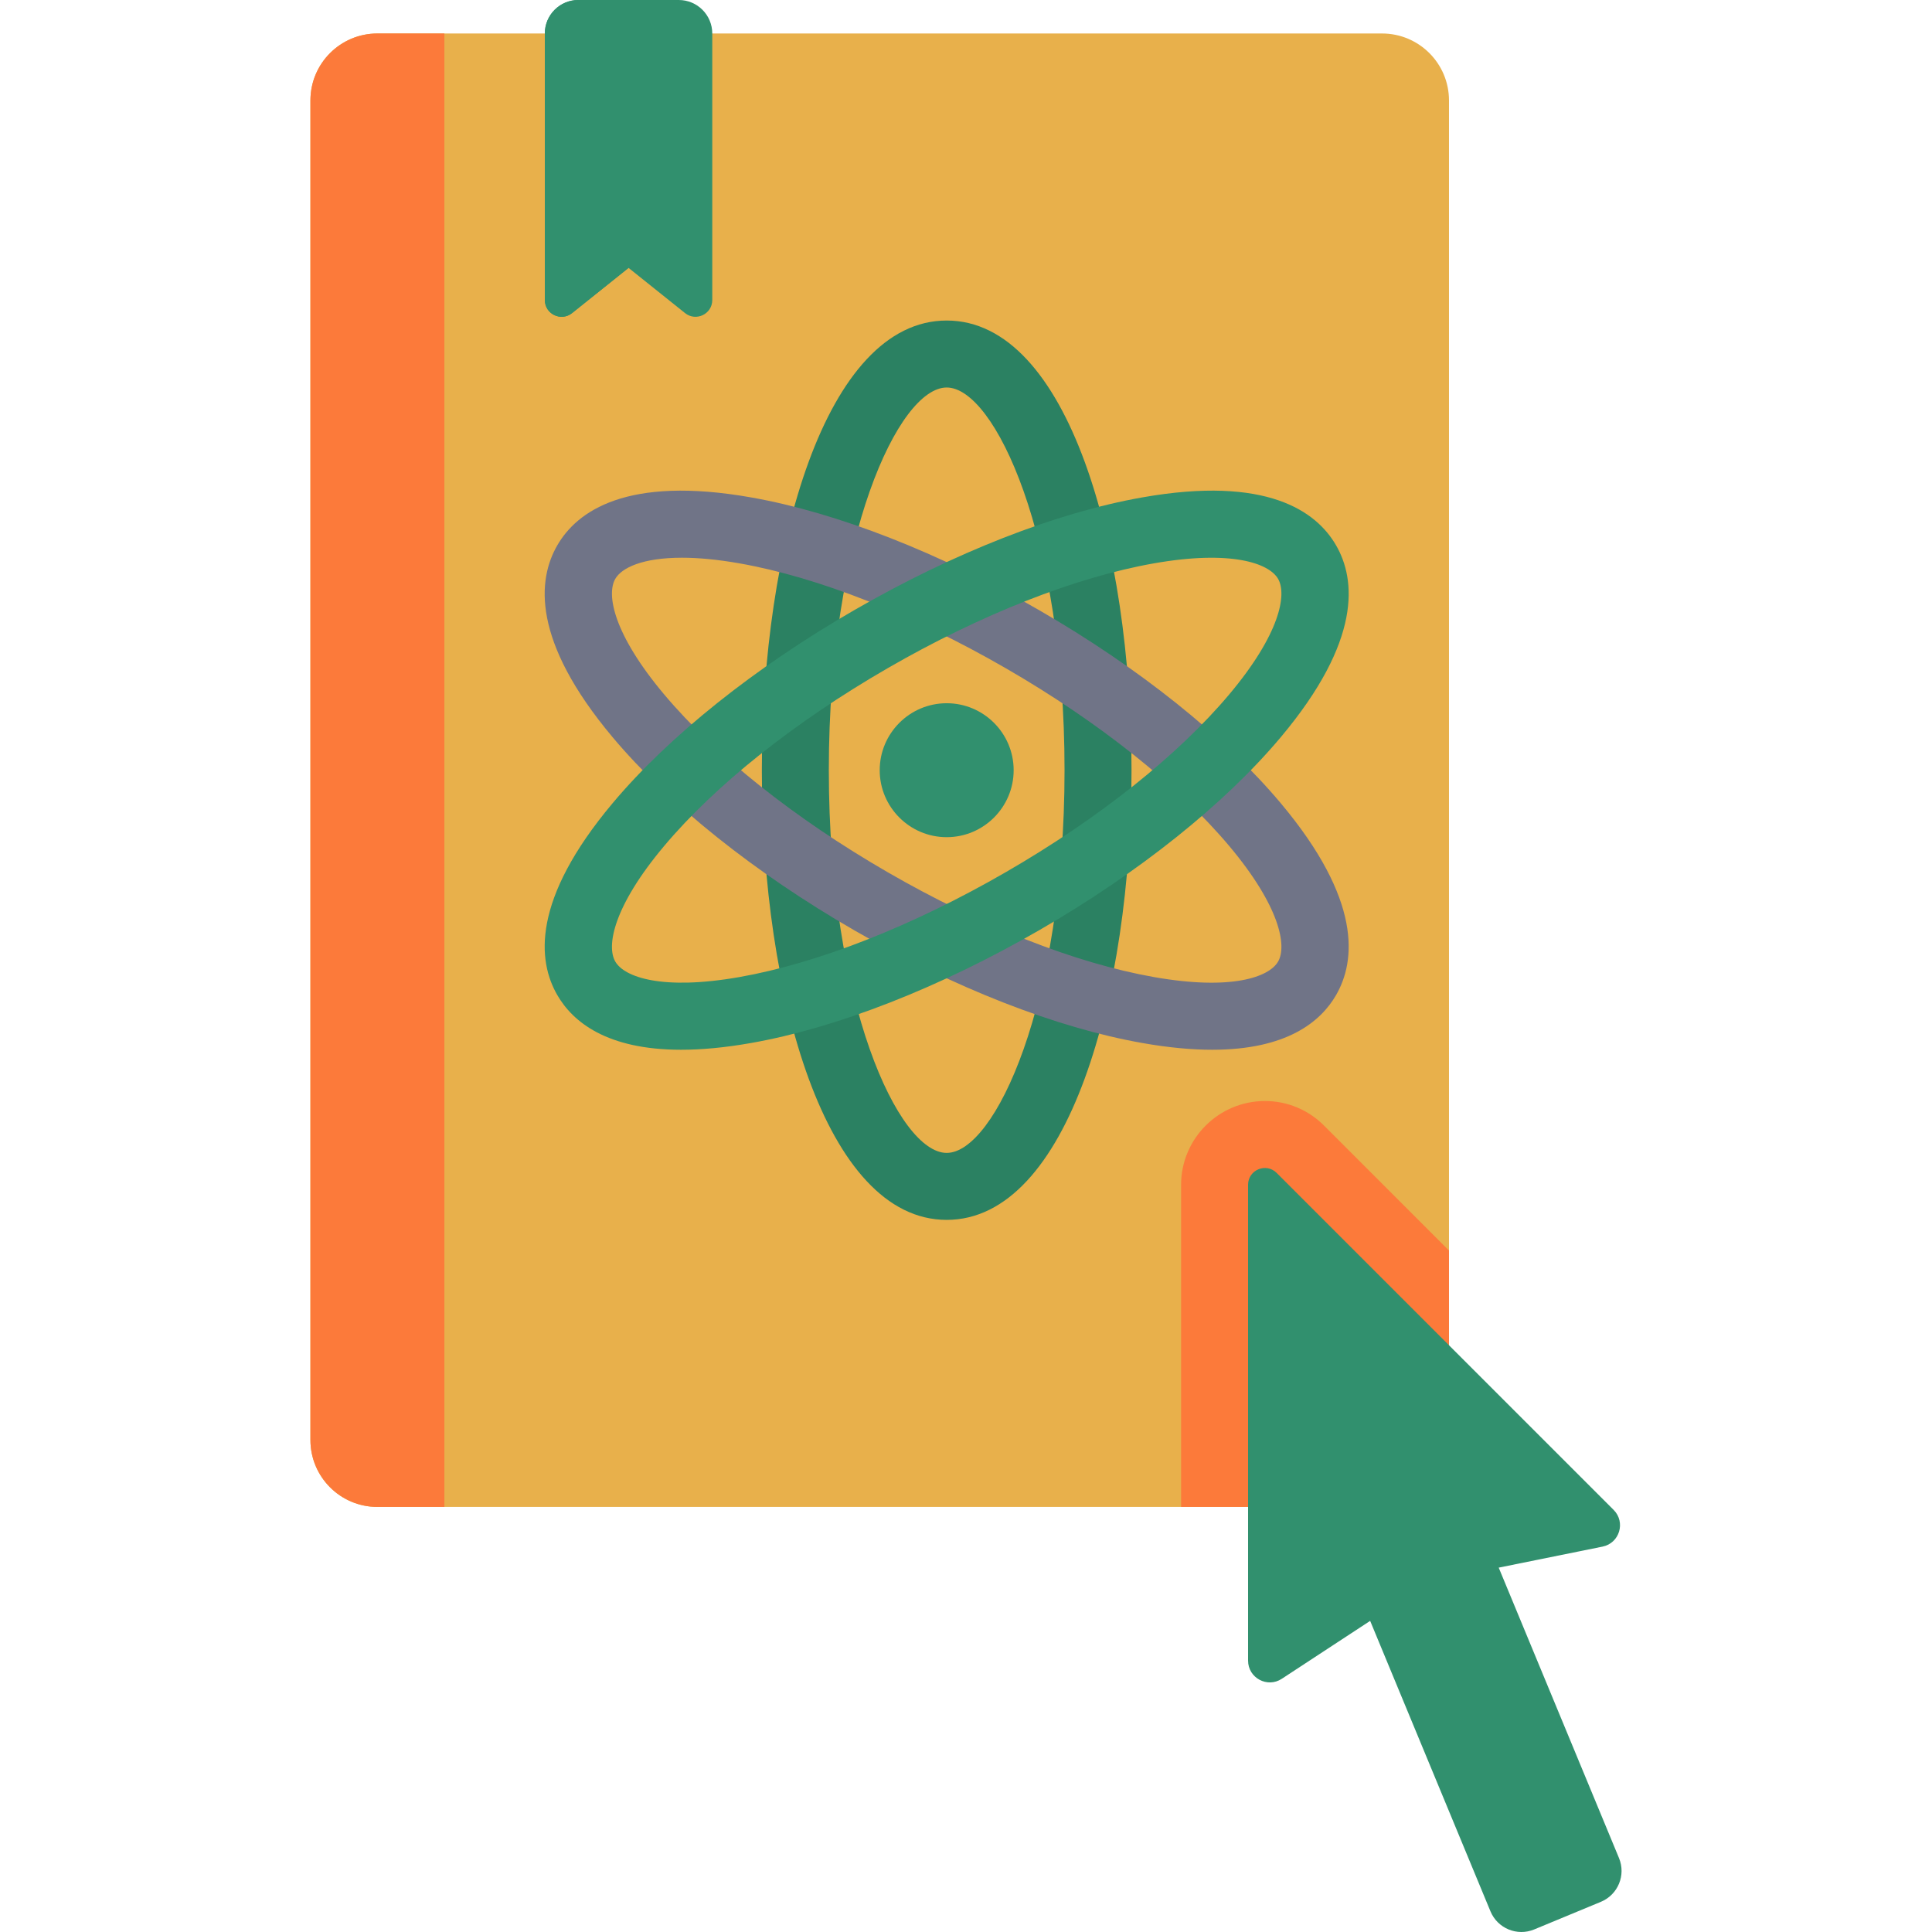 <!DOCTYPE svg PUBLIC "-//W3C//DTD SVG 1.1//EN" "http://www.w3.org/Graphics/SVG/1.1/DTD/svg11.dtd">
<!-- Uploaded to: SVG Repo, www.svgrepo.com, Transformed by: SVG Repo Mixer Tools -->
<svg height="800px" width="800px" version="1.1" id="Layer_1" xmlns="http://www.w3.org/2000/svg" xmlns:xlink="http://www.w3.org/1999/xlink" viewBox="0 0 512 512" xml:space="preserve" fill="#000000">
<g id="SVGRepo_bgCarrier" stroke-width="0"/>
<g id="SVGRepo_tracerCarrier" stroke-linecap="round" stroke-linejoin="round"/>
<g id="SVGRepo_iconCarrier"> <path style="fill:#E8B04B;" d="M366.249,399.35H100.016c-9.803,0-17.749-7.946-17.749-17.749V26.623 c0-9.803,7.946-17.749,17.749-17.749h266.233c9.803,0,17.749,7.946,17.749,17.749v354.978 C383.998,391.404,376.052,399.35,366.249,399.35z"/> <path style="fill:#FC7A3A;" d="M350.885,298.29c-4.198-4.196-9.759-6.508-15.659-6.508c-12.253,0-22.223,9.959-22.223,22.199v85.369 h53.247c9.802,0,17.749-7.947,17.749-17.749v-50.197L350.885,298.29z"/> <path style="fill:#31906e;" d="M330.751,313.982v126.096c0,4.587,5.094,7.339,8.93,4.824l23.425-15.353l31.881,76.969 c1.876,4.528,7.067,6.678,11.596,4.803l17.669-7.319c4.528-1.876,6.678-7.067,4.803-11.594l-31.881-76.969l27.52-5.571 c4.509-0.913,6.188-6.479,2.934-9.733l-89.295-89.295C335.536,308.043,330.751,310.025,330.751,313.982z"/> <path style="fill:#31906e;" d="M181.552,82.977l-14.978-11.982l-14.977,11.982c-2.905,2.324-7.209,0.256-7.209-3.464V8.874 c0-4.901,3.974-8.874,8.874-8.874h26.623c4.901,0,8.874,3.974,8.874,8.874v70.637C188.76,83.233,184.457,85.301,181.552,82.977z"/> <path style="fill:#2B8162;" d="M250.881,323.28c-32.161,0-48.982-59.95-48.982-119.168S218.72,84.944,250.881,84.944 s48.984,59.95,48.984,119.168S283.043,323.28,250.881,323.28z M250.881,102.693c-12.732,0-31.234,39.51-31.234,101.419 s18.503,101.419,31.234,101.419c12.73,0,31.234-39.51,31.234-101.419S263.613,102.693,250.881,102.693z"/> <path style="fill:#707487;" d="M321.253,278.197c-5.356,0-11.5-0.546-18.555-1.794c-22.818-4.03-49.919-14.637-76.308-29.869 c-26.389-15.235-49.121-33.4-64.028-51.149c-21.57-25.696-19.89-41.837-14.681-50.855c5.2-9.018,18.356-18.555,51.383-12.709 c22.818,4.03,49.919,14.637,76.308,29.869l0,0c26.389,15.235,49.121,33.4,64.028,51.149c21.57,25.696,19.89,41.837,14.681,50.855 C349.991,270.787,340.987,278.197,321.253,278.197z M180.71,147.802c-10.4,0-15.955,2.652-17.654,5.599 c-2.401,4.155-0.459,14.655,12.905,30.571c13.607,16.206,34.666,32.963,59.305,47.189s49.685,24.089,70.519,27.767 c20.488,3.619,30.531,0.048,32.924-4.103c2.401-4.155,0.459-14.655-12.905-30.571c-13.607-16.206-34.666-32.963-59.305-47.189l0,0 c-24.639-14.226-49.685-24.089-70.519-27.767C190.035,148.249,184.965,147.802,180.71,147.802z"/> <path style="fill:#31906e;" d="M180.51,278.197c-19.733,0-28.738-7.41-32.829-14.508c-5.208-9.013-6.89-25.155,14.681-50.851 c14.907-17.749,37.639-35.914,64.028-51.149l0,0c26.389-15.231,53.49-25.839,76.308-29.869c33.054-5.846,46.184,3.692,51.383,12.714 c5.208,9.013,6.89,25.155-14.681,50.851c-14.907,17.749-37.639,35.914-64.028,51.149c-26.389,15.231-53.49,25.839-76.308,29.869 C192.01,277.651,185.866,278.197,180.51,278.197z M235.264,177.064c-24.639,14.226-45.698,30.983-59.305,47.189 c-13.364,15.916-15.305,26.416-12.905,30.567c2.392,4.151,12.445,7.717,32.924,4.108c20.834-3.678,45.88-13.541,70.519-27.767 s45.698-30.983,59.305-47.189c13.364-15.916,15.305-26.416,12.905-30.567c-2.392-4.151-12.436-7.713-32.924-4.108 C284.949,152.975,259.903,162.838,235.264,177.064L235.264,177.064z"/> <path style="fill:#31906e;" d="M250.881,221.861c-9.787,0-17.749-7.961-17.749-17.749c0-9.787,7.961-17.749,17.749-17.749 s17.749,7.961,17.749,17.749C268.63,213.9,260.669,221.861,250.881,221.861z"/> <path style="fill:#FC7A3A;" d="M117.764,399.35h-17.749c-9.803,0-17.749-7.946-17.749-17.749V26.623 c0-9.803,7.946-17.749,17.749-17.749h17.749V399.35z"/> <path style="fill:#31906e;" d="M153.262,0c-4.901,0-8.874,3.974-8.874,8.874v70.637c0,3.721,4.304,5.789,7.209,3.465l14.977-11.982 V0H153.262z"/> </g>
</svg>